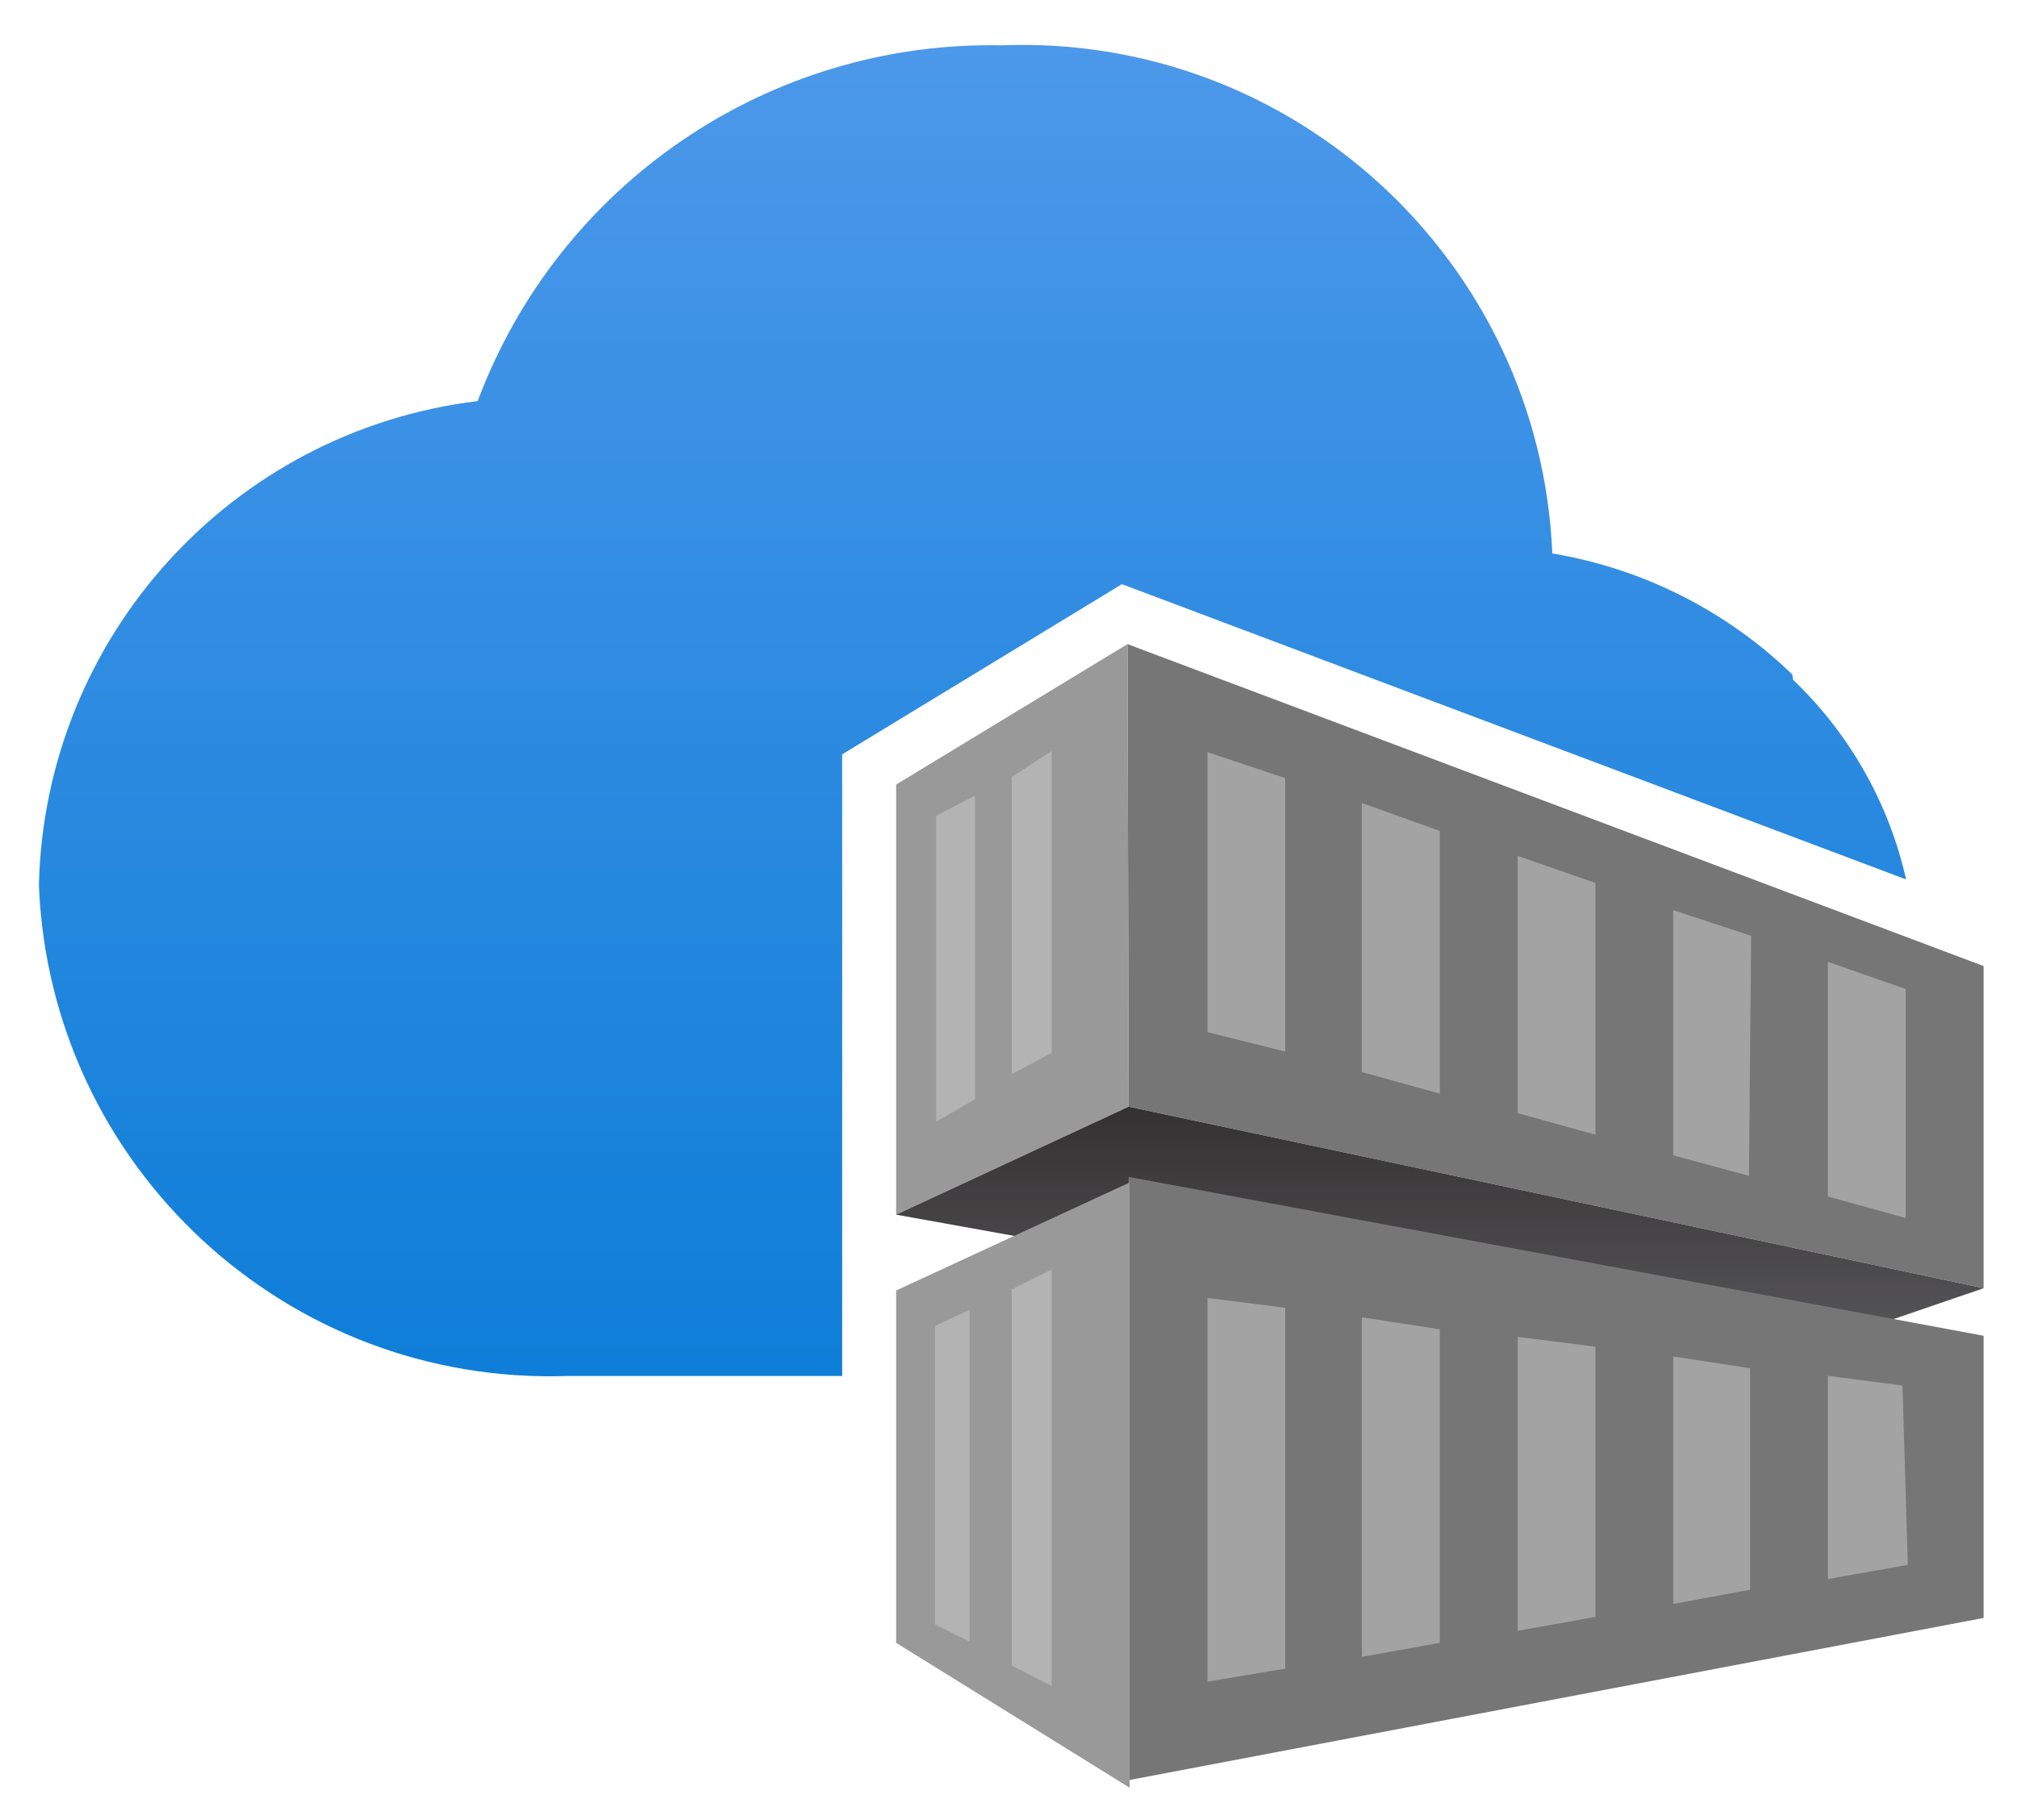 <?xml version="1.0" encoding="UTF-8"?>
<svg xmlns="http://www.w3.org/2000/svg" xmlns:xlink="http://www.w3.org/1999/xlink" width="35.458" height="32" viewBox="0 0 35.458 32">
<defs>
<linearGradient id="azure-acr-lp-0" gradientUnits="userSpaceOnUse" x1="8.637" y1="-1.991" x2="8.637" y2="16.739" gradientTransform="matrix(1.9, 0, 0, 1.9, 0.684, -2.28)">
<stop offset="0" stop-color="rgb(36.863%, 62.745%, 93.725%)" stop-opacity="1"/>
<stop offset="1" stop-color="rgb(0%, 47.059%, 83.137%)" stop-opacity="1"/>
</linearGradient>
<linearGradient id="azure-acr-lp-1" gradientUnits="userSpaceOnUse" x1="12.96" y1="8.561" x2="12.96" y2="6.141" gradientTransform="matrix(1.9, 0, 0, -1.9, 0.684, 35.724)">
<stop offset="0" stop-color="rgb(20%, 19.216%, 19.608%)" stop-opacity="1"/>
<stop offset="1" stop-color="rgb(35.686%, 35.294%, 36.078%)" stop-opacity="1"/>
</linearGradient>
</defs>
<path fill-rule="nonzero" fill="url(#azure-acr-lp-0)" d="M 14.805 13.262 L 19.723 10.27 L 33.508 15.461 C 33.207 14.121 32.516 12.902 31.523 11.953 L 31.508 11.859 C 30.352 10.738 28.879 9.996 27.289 9.73 C 27.07 4.59 22.734 0.594 17.598 0.797 C 13.516 0.719 9.828 3.227 8.398 7.051 C 4.07 7.578 0.785 11.203 0.684 15.562 C 0.879 20.504 5.031 24.359 9.977 24.191 L 14.805 24.191 Z M 14.805 13.262 "/>
<path fill-rule="nonzero" fill="rgb(46.275%, 46.275%, 46.275%)" fill-opacity="1" d="M 19.82 11.324 L 19.84 19.457 L 34.871 22.648 L 34.871 16.984 Z M 19.82 11.324 "/>
<path fill-rule="nonzero" fill="rgb(60%, 60%, 60%)" fill-opacity="1" d="M 19.82 11.324 L 15.754 13.793 L 15.754 21.355 L 19.84 19.457 "/>
<path fill-rule="nonzero" fill="rgb(63.922%, 63.922%, 63.922%)" fill-opacity="1" d="M 26.68 19.57 L 28.047 19.949 L 28.047 15.523 L 26.68 15.047 Z M 25.312 14.609 L 23.941 14.117 L 23.941 18.848 L 25.312 19.227 Z M 29.414 20.312 L 30.746 20.672 L 30.785 16.453 L 29.414 16 Z M 21.227 18.145 L 22.594 18.488 L 22.594 13.68 L 21.227 13.223 Z M 33.5 17.387 L 32.133 16.91 L 32.133 21.035 L 33.5 21.414 Z M 33.5 17.387 "/>
<path fill-rule="nonzero" fill="rgb(70.196%, 70.196%, 70.196%)" fill-opacity="1" d="M 17.141 19.324 L 16.457 19.723 L 16.457 14.344 L 17.141 13.984 Z M 18.488 13.203 L 17.785 13.66 L 17.785 18.887 L 18.488 18.508 Z M 18.488 13.203 "/>
<path fill-rule="nonzero" fill="url(#azure-acr-lp-1)" d="M 34.871 22.648 L 30.766 24.055 L 15.754 21.355 L 19.84 19.457 Z M 34.871 22.648 "/>
<path fill-rule="nonzero" fill="rgb(46.275%, 46.275%, 46.275%)" fill-opacity="1" d="M 34.871 28.445 L 19.762 31.312 L 19.84 20.691 L 34.871 23.484 Z M 34.871 28.445 "/>
<path fill-rule="nonzero" fill="rgb(63.922%, 63.922%, 63.922%)" fill-opacity="1" d="M 21.227 29.566 L 21.227 22.82 L 22.594 22.992 L 22.594 29.336 Z M 25.312 28.883 L 23.941 29.129 L 23.941 23.16 L 25.312 23.371 Z M 26.68 28.672 L 26.68 23.504 L 28.047 23.676 L 28.047 28.426 Z M 30.766 27.949 L 29.414 28.199 L 29.414 23.848 L 30.766 24.055 Z M 33.539 27.512 L 32.133 27.762 L 32.133 24.188 L 33.445 24.359 Z M 33.539 27.512 "/>
<path fill-rule="nonzero" fill="rgb(60%, 60%, 60%)" fill-opacity="1" d="M 15.754 28.883 L 15.754 22.688 L 19.859 20.789 L 19.859 31.43 Z M 15.754 28.883 "/>
<path fill-rule="nonzero" fill="rgb(70.196%, 70.196%, 70.196%)" fill-opacity="1" d="M 17.047 28.863 L 16.438 28.559 L 16.438 23.312 L 17.047 23.027 Z M 18.508 22.309 L 17.785 22.668 L 17.785 29.281 L 18.488 29.641 L 18.488 22.309 Z M 18.508 22.309 "/>
</svg>
